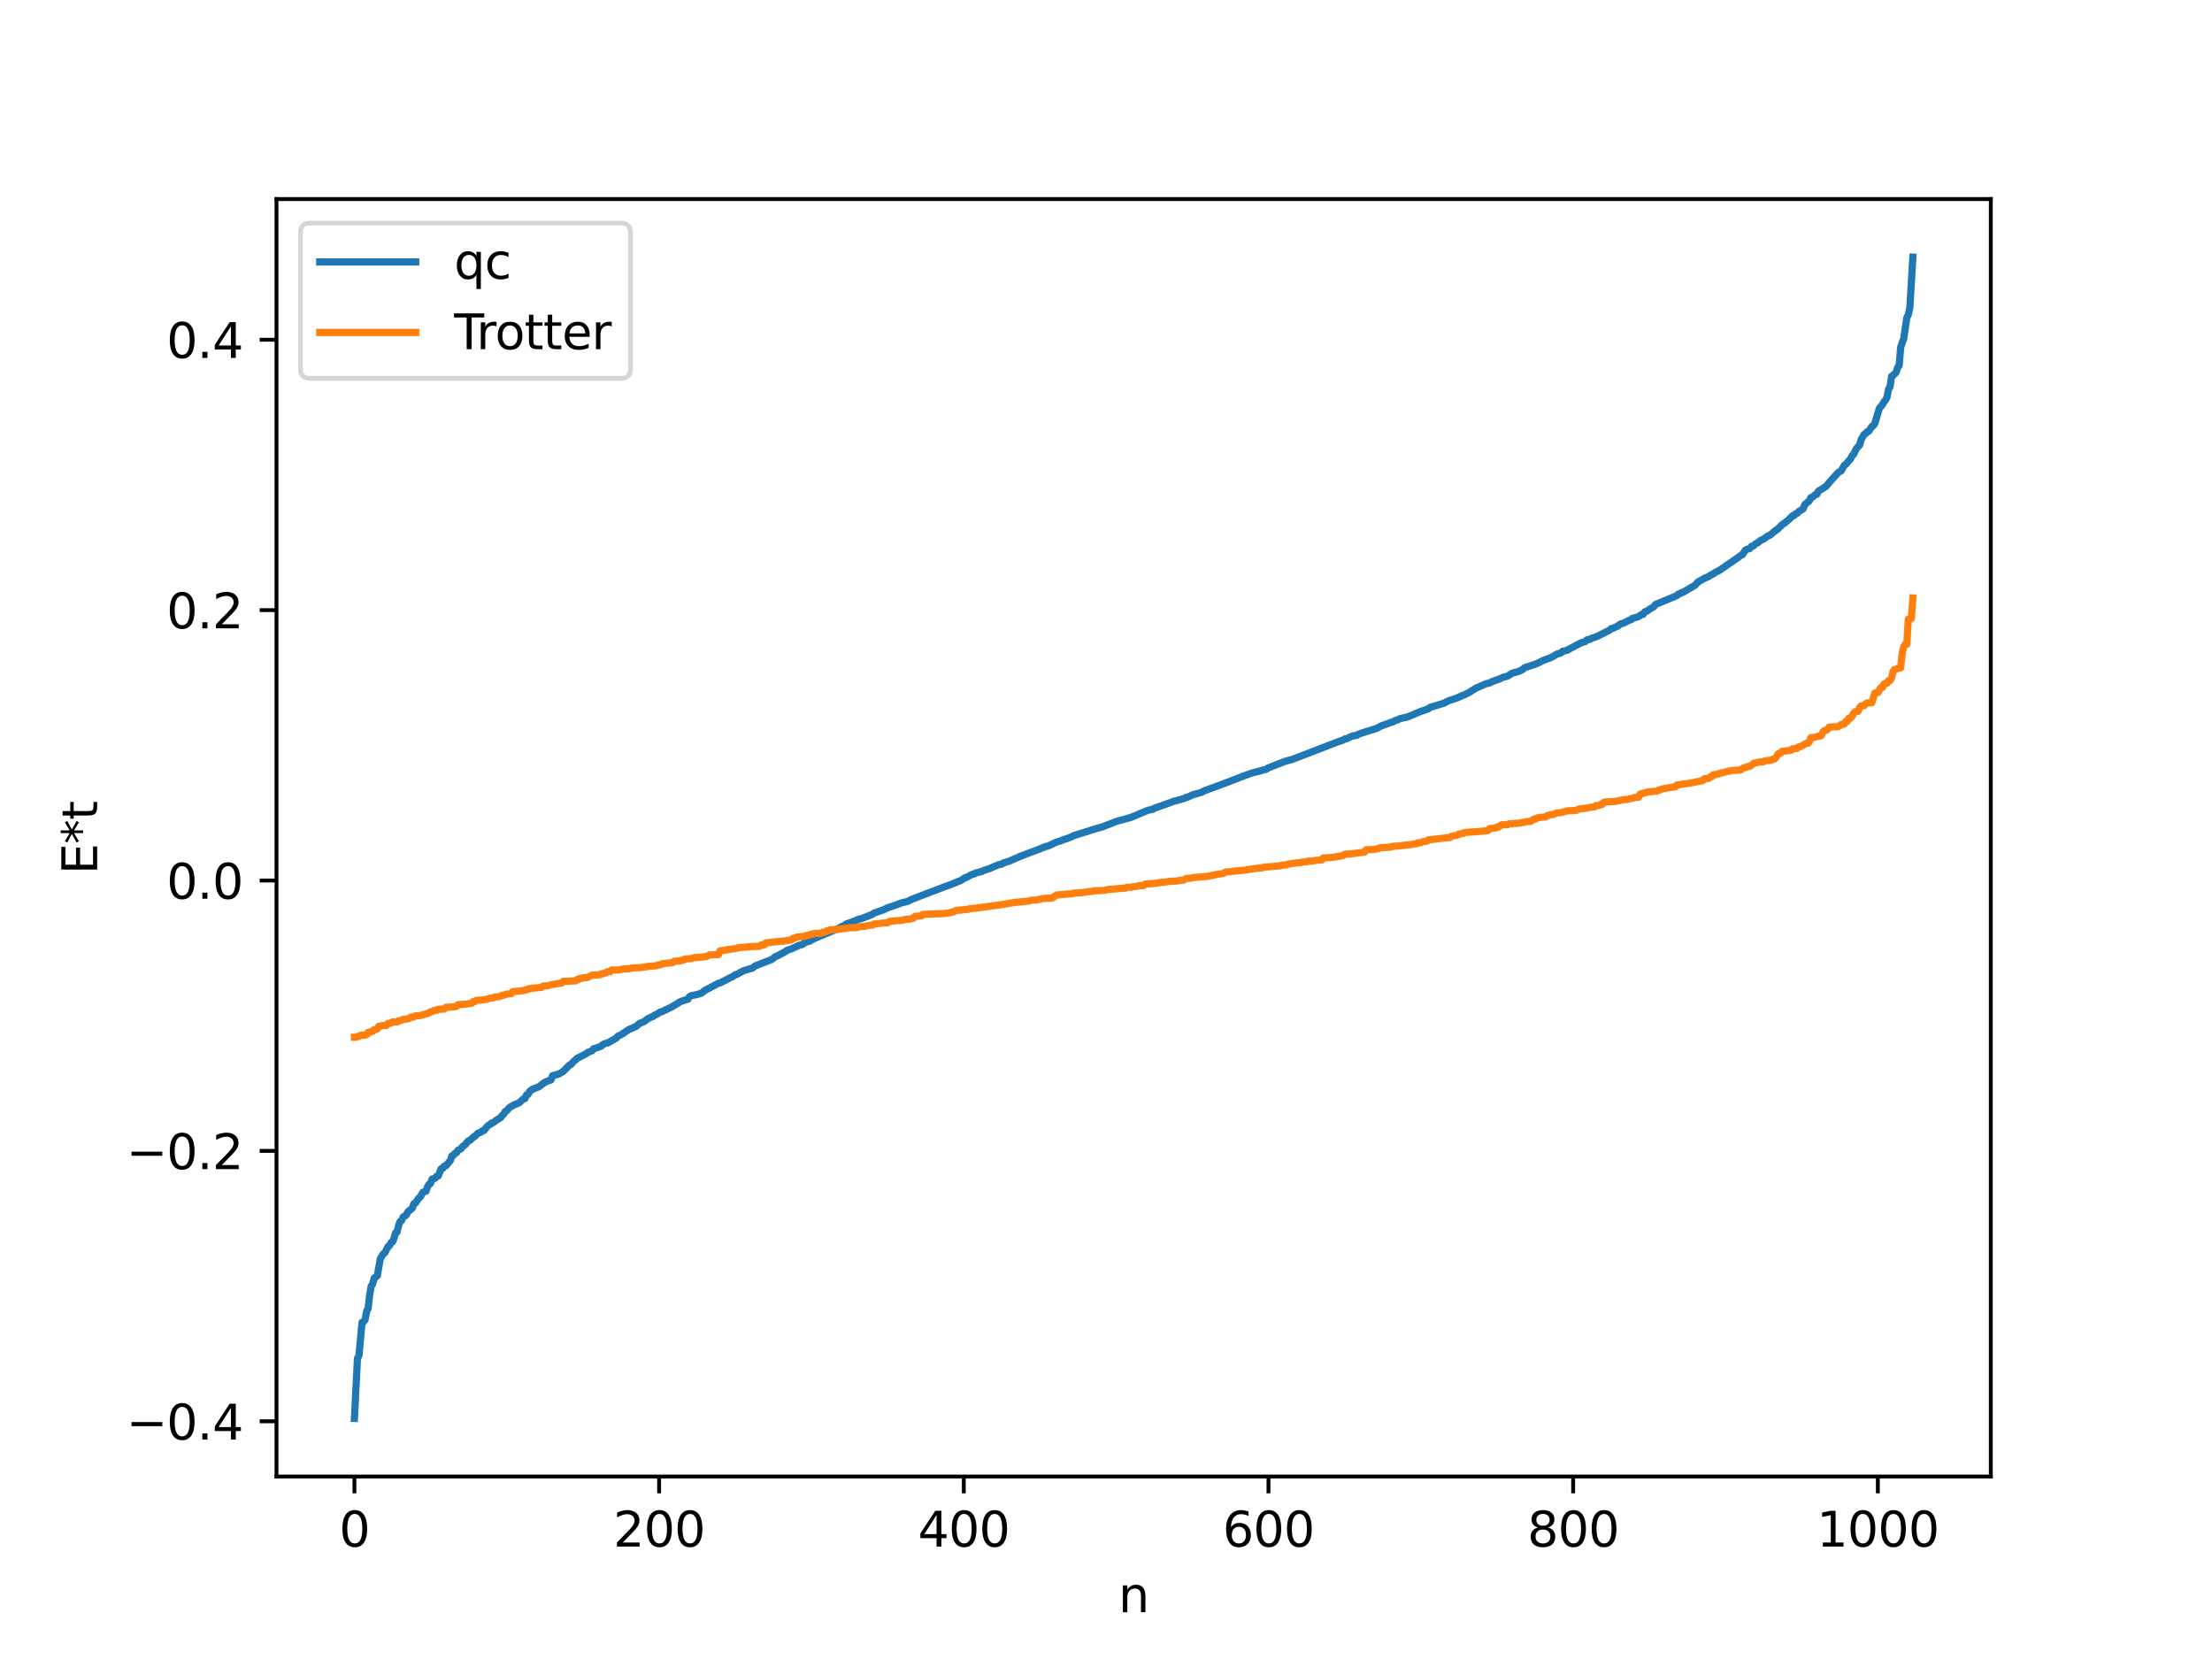 <?xml version="1.0" encoding="utf-8" standalone="no"?>
<!DOCTYPE svg PUBLIC "-//W3C//DTD SVG 1.1//EN"
  "http://www.w3.org/Graphics/SVG/1.1/DTD/svg11.dtd">
<svg xmlns:xlink="http://www.w3.org/1999/xlink" width="460.8pt" height="345.6pt" viewBox="0 0 460.8 345.6" xmlns="http://www.w3.org/2000/svg" version="1.1">
 <defs>
  <style type="text/css">*{stroke-linejoin: round; stroke-linecap: butt}</style>
 </defs>
 <g id="figure_1">
  <g id="patch_1">
   <path d="M 0 345.6 
L 460.8 345.6 
L 460.8 0 
L 0 0 
z
" style="fill: #ffffff"/>
  </g>
  <g id="axes_1">
   <g id="patch_2">
    <path d="M 57.6 307.584 
L 414.72 307.584 
L 414.72 41.472 
L 57.6 41.472 
z
" style="fill: #ffffff"/>
   </g>
   <g id="matplotlib.axis_1">
    <g id="xtick_1">
     <g id="line2d_1">
      <defs>
       <path id="mef31dde79c" d="M 0 0 
L 0 3.5 
" style="stroke: #000000; stroke-width: 0.8"/>
      </defs>
      <g>
       <use xlink:href="#mef31dde79c" x="73.833" y="307.584" style="stroke: #000000; stroke-width: 0.8"/>
      </g>
     </g>
     <g id="text_1">
      <!-- 0 -->
      <g transform="translate(70.651 322.182) scale(0.1 -0.1)">
       <defs>
        <path id="DejaVuSans-30" d="M 2034 4250 
Q 1547 4250 1301 3770 
Q 1056 3291 1056 2328 
Q 1056 1369 1301 889 
Q 1547 409 2034 409 
Q 2525 409 2770 889 
Q 3016 1369 3016 2328 
Q 3016 3291 2770 3770 
Q 2525 4250 2034 4250 
z
M 2034 4750 
Q 2819 4750 3233 4129 
Q 3647 3509 3647 2328 
Q 3647 1150 3233 529 
Q 2819 -91 2034 -91 
Q 1250 -91 836 529 
Q 422 1150 422 2328 
Q 422 3509 836 4129 
Q 1250 4750 2034 4750 
z
" transform="scale(0.016)"/>
       </defs>
       <use xlink:href="#DejaVuSans-30"/>
      </g>
     </g>
    </g>
    <g id="xtick_2">
     <g id="line2d_2">
      <g>
       <use xlink:href="#mef31dde79c" x="137.304" y="307.584" style="stroke: #000000; stroke-width: 0.8"/>
      </g>
     </g>
     <g id="text_2">
      <!-- 200 -->
      <g transform="translate(127.76 322.182) scale(0.1 -0.1)">
       <defs>
        <path id="DejaVuSans-32" d="M 1228 531 
L 3431 531 
L 3431 0 
L 469 0 
L 469 531 
Q 828 903 1448 1529 
Q 2069 2156 2228 2338 
Q 2531 2678 2651 2914 
Q 2772 3150 2772 3378 
Q 2772 3750 2511 3984 
Q 2250 4219 1831 4219 
Q 1534 4219 1204 4116 
Q 875 4013 500 3803 
L 500 4441 
Q 881 4594 1212 4672 
Q 1544 4750 1819 4750 
Q 2544 4750 2975 4387 
Q 3406 4025 3406 3419 
Q 3406 3131 3298 2873 
Q 3191 2616 2906 2266 
Q 2828 2175 2409 1742 
Q 1991 1309 1228 531 
z
" transform="scale(0.016)"/>
       </defs>
       <use xlink:href="#DejaVuSans-32"/>
       <use xlink:href="#DejaVuSans-30" x="63.623"/>
       <use xlink:href="#DejaVuSans-30" x="127.246"/>
      </g>
     </g>
    </g>
    <g id="xtick_3">
     <g id="line2d_3">
      <g>
       <use xlink:href="#mef31dde79c" x="200.775" y="307.584" style="stroke: #000000; stroke-width: 0.8"/>
      </g>
     </g>
     <g id="text_3">
      <!-- 400 -->
      <g transform="translate(191.231 322.182) scale(0.1 -0.1)">
       <defs>
        <path id="DejaVuSans-34" d="M 2419 4116 
L 825 1625 
L 2419 1625 
L 2419 4116 
z
M 2253 4666 
L 3047 4666 
L 3047 1625 
L 3713 1625 
L 3713 1100 
L 3047 1100 
L 3047 0 
L 2419 0 
L 2419 1100 
L 313 1100 
L 313 1709 
L 2253 4666 
z
" transform="scale(0.016)"/>
       </defs>
       <use xlink:href="#DejaVuSans-34"/>
       <use xlink:href="#DejaVuSans-30" x="63.623"/>
       <use xlink:href="#DejaVuSans-30" x="127.246"/>
      </g>
     </g>
    </g>
    <g id="xtick_4">
     <g id="line2d_4">
      <g>
       <use xlink:href="#mef31dde79c" x="264.246" y="307.584" style="stroke: #000000; stroke-width: 0.8"/>
      </g>
     </g>
     <g id="text_4">
      <!-- 600 -->
      <g transform="translate(254.702 322.182) scale(0.1 -0.1)">
       <defs>
        <path id="DejaVuSans-36" d="M 2113 2584 
Q 1688 2584 1439 2293 
Q 1191 2003 1191 1497 
Q 1191 994 1439 701 
Q 1688 409 2113 409 
Q 2538 409 2786 701 
Q 3034 994 3034 1497 
Q 3034 2003 2786 2293 
Q 2538 2584 2113 2584 
z
M 3366 4563 
L 3366 3988 
Q 3128 4100 2886 4159 
Q 2644 4219 2406 4219 
Q 1781 4219 1451 3797 
Q 1122 3375 1075 2522 
Q 1259 2794 1537 2939 
Q 1816 3084 2150 3084 
Q 2853 3084 3261 2657 
Q 3669 2231 3669 1497 
Q 3669 778 3244 343 
Q 2819 -91 2113 -91 
Q 1303 -91 875 529 
Q 447 1150 447 2328 
Q 447 3434 972 4092 
Q 1497 4750 2381 4750 
Q 2619 4750 2861 4703 
Q 3103 4656 3366 4563 
z
" transform="scale(0.016)"/>
       </defs>
       <use xlink:href="#DejaVuSans-36"/>
       <use xlink:href="#DejaVuSans-30" x="63.623"/>
       <use xlink:href="#DejaVuSans-30" x="127.246"/>
      </g>
     </g>
    </g>
    <g id="xtick_5">
     <g id="line2d_5">
      <g>
       <use xlink:href="#mef31dde79c" x="327.717" y="307.584" style="stroke: #000000; stroke-width: 0.8"/>
      </g>
     </g>
     <g id="text_5">
      <!-- 800 -->
      <g transform="translate(318.173 322.182) scale(0.1 -0.1)">
       <defs>
        <path id="DejaVuSans-38" d="M 2034 2216 
Q 1584 2216 1326 1975 
Q 1069 1734 1069 1313 
Q 1069 891 1326 650 
Q 1584 409 2034 409 
Q 2484 409 2743 651 
Q 3003 894 3003 1313 
Q 3003 1734 2745 1975 
Q 2488 2216 2034 2216 
z
M 1403 2484 
Q 997 2584 770 2862 
Q 544 3141 544 3541 
Q 544 4100 942 4425 
Q 1341 4750 2034 4750 
Q 2731 4750 3128 4425 
Q 3525 4100 3525 3541 
Q 3525 3141 3298 2862 
Q 3072 2584 2669 2484 
Q 3125 2378 3379 2068 
Q 3634 1759 3634 1313 
Q 3634 634 3220 271 
Q 2806 -91 2034 -91 
Q 1263 -91 848 271 
Q 434 634 434 1313 
Q 434 1759 690 2068 
Q 947 2378 1403 2484 
z
M 1172 3481 
Q 1172 3119 1398 2916 
Q 1625 2713 2034 2713 
Q 2441 2713 2670 2916 
Q 2900 3119 2900 3481 
Q 2900 3844 2670 4047 
Q 2441 4250 2034 4250 
Q 1625 4250 1398 4047 
Q 1172 3844 1172 3481 
z
" transform="scale(0.016)"/>
       </defs>
       <use xlink:href="#DejaVuSans-38"/>
       <use xlink:href="#DejaVuSans-30" x="63.623"/>
       <use xlink:href="#DejaVuSans-30" x="127.246"/>
      </g>
     </g>
    </g>
    <g id="xtick_6">
     <g id="line2d_6">
      <g>
       <use xlink:href="#mef31dde79c" x="391.188" y="307.584" style="stroke: #000000; stroke-width: 0.8"/>
      </g>
     </g>
     <g id="text_6">
      <!-- 1000 -->
      <g transform="translate(378.463 322.182) scale(0.1 -0.1)">
       <defs>
        <path id="DejaVuSans-31" d="M 794 531 
L 1825 531 
L 1825 4091 
L 703 3866 
L 703 4441 
L 1819 4666 
L 2450 4666 
L 2450 531 
L 3481 531 
L 3481 0 
L 794 0 
L 794 531 
z
" transform="scale(0.016)"/>
       </defs>
       <use xlink:href="#DejaVuSans-31"/>
       <use xlink:href="#DejaVuSans-30" x="63.623"/>
       <use xlink:href="#DejaVuSans-30" x="127.246"/>
       <use xlink:href="#DejaVuSans-30" x="190.869"/>
      </g>
     </g>
    </g>
    <g id="text_7">
     <!-- n -->
     <g transform="translate(232.991 335.861) scale(0.1 -0.1)">
      <defs>
       <path id="DejaVuSans-6e" d="M 3513 2113 
L 3513 0 
L 2938 0 
L 2938 2094 
Q 2938 2591 2744 2837 
Q 2550 3084 2163 3084 
Q 1697 3084 1428 2787 
Q 1159 2491 1159 1978 
L 1159 0 
L 581 0 
L 581 3500 
L 1159 3500 
L 1159 2956 
Q 1366 3272 1645 3428 
Q 1925 3584 2291 3584 
Q 2894 3584 3203 3211 
Q 3513 2838 3513 2113 
z
" transform="scale(0.016)"/>
      </defs>
      <use xlink:href="#DejaVuSans-6e"/>
     </g>
    </g>
   </g>
   <g id="matplotlib.axis_2">
    <g id="ytick_1">
     <g id="line2d_7">
      <defs>
       <path id="m138ff934b1" d="M 0 0 
L -3.5 0 
" style="stroke: #000000; stroke-width: 0.8"/>
      </defs>
      <g>
       <use xlink:href="#m138ff934b1" x="57.6" y="296.08" style="stroke: #000000; stroke-width: 0.8"/>
      </g>
     </g>
     <g id="text_8">
      <!-- −0.4 -->
      <g transform="translate(26.317 299.879) scale(0.1 -0.1)">
       <defs>
        <path id="DejaVuSans-2212" d="M 678 2272 
L 4684 2272 
L 4684 1741 
L 678 1741 
L 678 2272 
z
" transform="scale(0.016)"/>
        <path id="DejaVuSans-2e" d="M 684 794 
L 1344 794 
L 1344 0 
L 684 0 
L 684 794 
z
" transform="scale(0.016)"/>
       </defs>
       <use xlink:href="#DejaVuSans-2212"/>
       <use xlink:href="#DejaVuSans-30" x="83.789"/>
       <use xlink:href="#DejaVuSans-2e" x="147.412"/>
       <use xlink:href="#DejaVuSans-34" x="179.199"/>
      </g>
     </g>
    </g>
    <g id="ytick_2">
     <g id="line2d_8">
      <g>
       <use xlink:href="#m138ff934b1" x="57.6" y="239.752" style="stroke: #000000; stroke-width: 0.8"/>
      </g>
     </g>
     <g id="text_9">
      <!-- −0.2 -->
      <g transform="translate(26.317 243.551) scale(0.1 -0.1)">
       <use xlink:href="#DejaVuSans-2212"/>
       <use xlink:href="#DejaVuSans-30" x="83.789"/>
       <use xlink:href="#DejaVuSans-2e" x="147.412"/>
       <use xlink:href="#DejaVuSans-32" x="179.199"/>
      </g>
     </g>
    </g>
    <g id="ytick_3">
     <g id="line2d_9">
      <g>
       <use xlink:href="#m138ff934b1" x="57.6" y="183.424" style="stroke: #000000; stroke-width: 0.8"/>
      </g>
     </g>
     <g id="text_10">
      <!-- 0.0 -->
      <g transform="translate(34.697 187.223) scale(0.1 -0.1)">
       <use xlink:href="#DejaVuSans-30"/>
       <use xlink:href="#DejaVuSans-2e" x="63.623"/>
       <use xlink:href="#DejaVuSans-30" x="95.41"/>
      </g>
     </g>
    </g>
    <g id="ytick_4">
     <g id="line2d_10">
      <g>
       <use xlink:href="#m138ff934b1" x="57.6" y="127.096" style="stroke: #000000; stroke-width: 0.8"/>
      </g>
     </g>
     <g id="text_11">
      <!-- 0.2 -->
      <g transform="translate(34.697 130.895) scale(0.1 -0.1)">
       <use xlink:href="#DejaVuSans-30"/>
       <use xlink:href="#DejaVuSans-2e" x="63.623"/>
       <use xlink:href="#DejaVuSans-32" x="95.41"/>
      </g>
     </g>
    </g>
    <g id="ytick_5">
     <g id="line2d_11">
      <g>
       <use xlink:href="#m138ff934b1" x="57.6" y="70.768" style="stroke: #000000; stroke-width: 0.8"/>
      </g>
     </g>
     <g id="text_12">
      <!-- 0.4 -->
      <g transform="translate(34.697 74.567) scale(0.1 -0.1)">
       <use xlink:href="#DejaVuSans-30"/>
       <use xlink:href="#DejaVuSans-2e" x="63.623"/>
       <use xlink:href="#DejaVuSans-34" x="95.41"/>
      </g>
     </g>
    </g>
    <g id="text_13">
     <!-- E*t -->
     <g transform="translate(20.238 182.148) rotate(-90) scale(0.1 -0.1)">
      <defs>
       <path id="DejaVuSans-45" d="M 628 4666 
L 3578 4666 
L 3578 4134 
L 1259 4134 
L 1259 2753 
L 3481 2753 
L 3481 2222 
L 1259 2222 
L 1259 531 
L 3634 531 
L 3634 0 
L 628 0 
L 628 4666 
z
" transform="scale(0.016)"/>
       <path id="DejaVuSans-2a" d="M 3009 3897 
L 1888 3291 
L 3009 2681 
L 2828 2375 
L 1778 3009 
L 1778 1831 
L 1422 1831 
L 1422 3009 
L 372 2375 
L 191 2681 
L 1313 3291 
L 191 3897 
L 372 4206 
L 1422 3572 
L 1422 4750 
L 1778 4750 
L 1778 3572 
L 2828 4206 
L 3009 3897 
z
" transform="scale(0.016)"/>
       <path id="DejaVuSans-74" d="M 1172 4494 
L 1172 3500 
L 2356 3500 
L 2356 3053 
L 1172 3053 
L 1172 1153 
Q 1172 725 1289 603 
Q 1406 481 1766 481 
L 2356 481 
L 2356 0 
L 1766 0 
Q 1100 0 847 248 
Q 594 497 594 1153 
L 594 3053 
L 172 3053 
L 172 3500 
L 594 3500 
L 594 4494 
L 1172 4494 
z
" transform="scale(0.016)"/>
      </defs>
      <use xlink:href="#DejaVuSans-45"/>
      <use xlink:href="#DejaVuSans-2a" x="63.184"/>
      <use xlink:href="#DejaVuSans-74" x="113.184"/>
     </g>
    </g>
   </g>
   <g id="line2d_12">
    <path d="M 73.833 295.488 
L 74.467 282.957 
L 74.785 282.377 
L 75.42 275.462 
L 75.737 275.375 
L 76.054 274.927 
L 76.372 273.17 
L 76.689 272.608 
L 77.006 269.76 
L 77.324 267.955 
L 77.641 267.445 
L 77.958 266.235 
L 78.593 265.787 
L 79.228 262.203 
L 79.862 261.184 
L 80.18 260.975 
L 80.815 259.706 
L 81.132 259.485 
L 81.449 258.853 
L 81.767 258.726 
L 82.084 257.961 
L 82.401 256.816 
L 82.719 256.663 
L 83.036 255.269 
L 83.353 254.459 
L 83.671 254.245 
L 83.988 253.507 
L 84.623 253.137 
L 84.94 252.466 
L 85.892 251.678 
L 86.21 250.752 
L 86.527 250.655 
L 87.162 249.663 
L 87.479 249.442 
L 88.114 248.347 
L 88.748 248.144 
L 89.066 247.203 
L 89.383 246.699 
L 89.7 246.522 
L 90.018 245.603 
L 90.653 245.451 
L 90.97 245.031 
L 91.287 244.964 
L 91.922 243.44 
L 92.239 243.399 
L 92.557 242.895 
L 92.874 242.865 
L 93.826 241.752 
L 94.143 240.795 
L 94.461 240.665 
L 94.778 240.259 
L 95.096 240.134 
L 95.413 239.611 
L 96.048 239.313 
L 96.365 238.841 
L 97 238.4 
L 97.317 237.907 
L 97.634 237.63 
L 97.952 237.536 
L 98.586 236.897 
L 98.904 236.734 
L 99.539 236.082 
L 100.173 235.861 
L 100.491 235.561 
L 100.808 235.52 
L 101.443 234.72 
L 101.76 234.418 
L 102.077 234.28 
L 102.395 233.953 
L 102.712 233.887 
L 103.347 233.392 
L 103.981 233.003 
L 104.299 232.822 
L 104.616 232.354 
L 104.934 232.119 
L 105.251 231.532 
L 105.568 231.376 
L 106.203 230.666 
L 107.155 230.132 
L 108.107 229.762 
L 109.059 228.892 
L 109.377 228.845 
L 109.694 228.065 
L 110.011 227.974 
L 110.329 227.374 
L 110.963 226.886 
L 112.233 226.406 
L 112.867 225.929 
L 113.502 225.459 
L 114.137 225.177 
L 114.772 224.981 
L 115.089 224.102 
L 116.358 223.756 
L 117.31 223.224 
L 118.58 221.905 
L 118.897 221.78 
L 119.532 221.072 
L 119.849 220.863 
L 120.167 220.503 
L 122.071 219.532 
L 122.388 219.265 
L 123.023 219.024 
L 123.34 218.893 
L 123.658 218.467 
L 124.292 218.294 
L 125.244 217.934 
L 125.562 217.601 
L 126.196 217.343 
L 126.514 217.306 
L 128.418 216.229 
L 128.735 215.828 
L 129.37 215.563 
L 130.957 214.504 
L 132.543 213.8 
L 133.178 213.228 
L 134.13 212.83 
L 135.082 212.14 
L 135.4 212.04 
L 135.717 211.817 
L 136.034 211.756 
L 136.352 211.469 
L 136.669 211.382 
L 137.621 210.776 
L 137.939 210.734 
L 138.573 210.414 
L 139.843 209.81 
L 141.747 208.653 
L 143.334 208.124 
L 143.651 207.608 
L 143.968 207.431 
L 145.238 207.174 
L 146.19 206.856 
L 146.824 206.336 
L 149.681 204.819 
L 149.998 204.771 
L 152.22 203.623 
L 152.537 203.519 
L 153.172 203.043 
L 153.489 202.991 
L 154.758 202.283 
L 156.345 201.773 
L 156.662 201.726 
L 157.297 201.236 
L 160.153 200.111 
L 160.788 199.871 
L 161.423 199.349 
L 162.058 199.067 
L 163.327 198.403 
L 163.962 197.969 
L 164.914 197.645 
L 165.548 197.357 
L 166.5 196.913 
L 167.135 196.763 
L 167.77 196.315 
L 168.722 196.036 
L 169.357 195.634 
L 174.752 193.368 
L 175.386 192.998 
L 175.704 192.895 
L 176.339 192.459 
L 177.925 191.904 
L 178.877 191.471 
L 179.195 191.445 
L 179.829 191.231 
L 181.734 190.462 
L 182.051 190.227 
L 183.003 189.882 
L 183.638 189.68 
L 184.272 189.423 
L 184.907 189.109 
L 186.494 188.581 
L 187.763 188.101 
L 189.033 187.794 
L 189.985 187.328 
L 190.62 187.072 
L 196.649 184.78 
L 198.236 184.203 
L 199.823 183.538 
L 200.14 183.443 
L 201.092 182.808 
L 201.41 182.746 
L 202.362 182.216 
L 202.996 182.023 
L 203.314 181.836 
L 204.583 181.532 
L 204.9 181.332 
L 205.853 181.051 
L 208.074 180.121 
L 208.709 180.015 
L 209.026 179.772 
L 210.296 179.374 
L 212.517 178.399 
L 216.643 176.829 
L 217.912 176.305 
L 218.229 176.285 
L 220.134 175.401 
L 221.086 175.138 
L 221.403 174.953 
L 222.038 174.763 
L 222.99 174.43 
L 223.624 174.097 
L 228.385 172.602 
L 229.654 172.261 
L 230.289 172 
L 232.828 171.016 
L 233.462 170.874 
L 235.684 170.242 
L 239.175 168.774 
L 240.127 168.609 
L 240.444 168.375 
L 241.396 168.056 
L 244.253 167.024 
L 244.57 166.869 
L 244.887 166.858 
L 245.522 166.654 
L 246.791 166.298 
L 247.109 166.103 
L 247.426 166.062 
L 248.378 165.598 
L 250.282 165.067 
L 250.917 164.722 
L 254.408 163.451 
L 258.216 161.986 
L 259.168 161.611 
L 260.755 161.041 
L 262.342 160.641 
L 263.294 160.35 
L 263.611 160.316 
L 264.246 159.944 
L 267.737 158.59 
L 268.689 158.346 
L 269.324 158.151 
L 278.844 154.484 
L 279.796 154.172 
L 280.114 153.945 
L 280.431 153.924 
L 281.7 153.337 
L 282.653 153.174 
L 282.97 152.964 
L 283.605 152.732 
L 286.778 151.737 
L 287.73 151.224 
L 288.365 151.001 
L 289.952 150.422 
L 290.269 150.355 
L 290.586 150.114 
L 291.221 149.957 
L 291.539 149.731 
L 293.125 149.38 
L 294.395 148.875 
L 295.664 148.312 
L 297.568 147.654 
L 297.886 147.364 
L 300.742 146.51 
L 301.694 146.01 
L 303.598 145.377 
L 304.233 145.064 
L 305.185 144.683 
L 306.137 144.195 
L 307.406 143.386 
L 309.628 142.41 
L 310.262 142.29 
L 310.897 141.963 
L 312.484 141.396 
L 313.119 141.082 
L 314.071 140.853 
L 315.023 140.223 
L 316.292 139.903 
L 317.244 139.444 
L 317.562 139.118 
L 320.1 138.264 
L 321.687 137.485 
L 322.957 137.043 
L 323.909 136.54 
L 324.226 136.294 
L 325.178 136.011 
L 325.496 135.685 
L 326.448 135.472 
L 327.082 135.118 
L 329.304 133.931 
L 329.939 133.729 
L 330.256 133.633 
L 330.573 133.297 
L 331.208 133.192 
L 331.525 132.97 
L 332.16 132.778 
L 332.795 132.531 
L 335.334 131.258 
L 335.651 130.934 
L 335.968 130.915 
L 336.603 130.59 
L 336.92 130.47 
L 337.555 129.982 
L 338.19 129.838 
L 339.459 129.162 
L 339.777 129.101 
L 340.094 128.808 
L 341.046 128.557 
L 341.363 128.434 
L 341.998 127.986 
L 342.315 127.964 
L 342.633 127.456 
L 342.95 127.383 
L 343.902 126.748 
L 344.537 126.38 
L 344.854 125.93 
L 349.297 124.088 
L 349.615 123.779 
L 349.932 123.69 
L 350.249 123.476 
L 350.567 123.399 
L 351.836 122.662 
L 353.105 121.911 
L 353.74 121.219 
L 355.327 120.341 
L 355.644 120.273 
L 356.596 119.671 
L 356.914 119.562 
L 357.231 119.294 
L 358.183 118.825 
L 359.77 117.71 
L 362.309 115.979 
L 362.626 115.692 
L 362.943 115.594 
L 363.578 114.624 
L 363.896 114.443 
L 364.53 114.27 
L 364.848 113.833 
L 365.165 113.774 
L 365.8 113.234 
L 366.117 113.108 
L 366.752 112.585 
L 367.386 112.302 
L 368.339 111.609 
L 368.656 111.527 
L 369.925 110.478 
L 370.243 110.314 
L 371.195 109.352 
L 371.829 108.907 
L 372.781 108.107 
L 373.416 107.453 
L 373.734 107.398 
L 374.051 107.026 
L 374.368 106.946 
L 374.686 106.583 
L 375.638 105.991 
L 375.955 105.129 
L 376.907 104.336 
L 377.224 103.67 
L 377.542 103.587 
L 378.177 103.033 
L 378.494 102.972 
L 378.811 102.295 
L 379.763 101.728 
L 380.398 101.318 
L 381.35 100.171 
L 382.62 98.789 
L 382.937 98.425 
L 383.572 98.064 
L 384.206 96.906 
L 384.524 96.727 
L 385.158 95.969 
L 385.476 95.653 
L 385.793 94.962 
L 386.11 94.684 
L 386.745 93.388 
L 387.38 92.747 
L 387.697 91.598 
L 388.332 90.496 
L 388.649 90.341 
L 388.967 89.944 
L 389.284 89.855 
L 389.919 88.869 
L 390.236 88.664 
L 390.553 88.224 
L 391.505 85.051 
L 392.14 84.318 
L 392.458 83.718 
L 392.775 83.39 
L 393.092 82.748 
L 393.41 81.1 
L 393.727 80.562 
L 394.044 78.396 
L 394.362 78.225 
L 394.996 77.553 
L 395.314 76.555 
L 395.631 76.139 
L 395.948 72.314 
L 396.583 70.536 
L 397.218 66.231 
L 397.535 65.535 
L 397.853 64.136 
L 398.487 53.568 
L 398.487 53.568 
" clip-path="url(#pc77a24e001)" style="fill: none; stroke: #1f77b4; stroke-width: 1.5; stroke-linecap: square"/>
   </g>
   <g id="line2d_13">
    <path d="M 73.833 216.085 
L 74.15 216.085 
L 74.467 215.909 
L 74.785 215.909 
L 75.102 215.668 
L 76.054 215.622 
L 76.372 215.528 
L 76.689 215.059 
L 77.006 215.059 
L 77.324 214.864 
L 77.641 214.864 
L 77.958 214.474 
L 78.276 214.474 
L 78.593 214.335 
L 78.91 213.788 
L 79.228 213.788 
L 79.545 213.651 
L 80.497 213.622 
L 80.815 213.196 
L 81.449 213.144 
L 81.767 212.891 
L 82.719 212.885 
L 83.036 212.648 
L 83.353 212.648 
L 83.988 212.36 
L 84.94 212.268 
L 85.258 212.161 
L 85.575 211.881 
L 86.21 211.849 
L 86.527 211.616 
L 87.479 211.586 
L 89.383 211.018 
L 89.7 210.736 
L 90.018 210.736 
L 90.335 210.511 
L 90.97 210.476 
L 91.287 210.249 
L 92.557 210.213 
L 92.874 209.849 
L 94.461 209.748 
L 95.096 209.661 
L 95.413 209.289 
L 97 209.185 
L 98.269 208.989 
L 98.586 208.651 
L 98.904 208.651 
L 99.221 208.391 
L 100.173 208.349 
L 101.125 208.191 
L 101.443 208.191 
L 102.077 207.917 
L 102.712 207.913 
L 103.029 207.69 
L 103.981 207.635 
L 104.616 207.332 
L 104.934 207.332 
L 105.568 207.081 
L 106.52 207.003 
L 106.838 206.571 
L 109.059 206.37 
L 109.377 206.212 
L 109.694 206.212 
L 110.011 206.007 
L 110.329 206.007 
L 110.646 205.872 
L 111.915 205.775 
L 112.867 205.671 
L 113.185 205.389 
L 114.137 205.367 
L 114.772 205.147 
L 116.676 204.818 
L 116.993 204.818 
L 117.31 204.44 
L 119.849 204.337 
L 120.167 204.068 
L 120.484 204.068 
L 120.801 203.816 
L 121.119 203.816 
L 121.436 203.689 
L 122.388 203.641 
L 123.34 203.138 
L 124.927 203.075 
L 125.244 202.878 
L 125.562 202.878 
L 125.879 202.7 
L 126.196 202.7 
L 126.514 202.42 
L 127.148 202.403 
L 127.466 202.07 
L 129.053 202.064 
L 129.687 201.865 
L 131.274 201.784 
L 131.591 201.643 
L 133.496 201.574 
L 135.082 201.307 
L 136.669 201.2 
L 136.986 201.058 
L 137.621 200.974 
L 137.939 200.774 
L 140.16 200.523 
L 140.477 200.24 
L 141.747 200.161 
L 142.064 200.011 
L 142.381 200.011 
L 142.699 199.77 
L 143.968 199.71 
L 144.603 199.499 
L 145.872 199.406 
L 147.142 199.261 
L 147.777 198.928 
L 149.681 198.86 
L 149.998 198.071 
L 150.633 197.993 
L 151.902 197.771 
L 153.172 197.615 
L 153.806 197.426 
L 155.076 197.321 
L 156.662 197.181 
L 158.249 197.122 
L 158.567 196.853 
L 159.201 196.849 
L 159.519 196.425 
L 160.788 196.286 
L 161.423 196.188 
L 163.327 196.041 
L 163.962 195.928 
L 164.596 195.839 
L 164.914 195.782 
L 165.231 195.448 
L 165.548 195.448 
L 165.866 195.261 
L 167.77 195.006 
L 168.087 194.852 
L 168.405 194.852 
L 169.039 194.586 
L 169.357 194.586 
L 169.674 194.446 
L 170.943 194.435 
L 171.261 194.234 
L 171.896 194.177 
L 172.213 193.916 
L 172.53 193.916 
L 172.848 193.716 
L 174.434 193.621 
L 175.704 193.443 
L 176.021 193.443 
L 176.656 193.3 
L 178.56 193.223 
L 178.877 193.069 
L 180.147 192.983 
L 181.099 192.736 
L 181.734 192.726 
L 182.051 192.488 
L 183.955 192.299 
L 184.907 192.237 
L 185.224 191.966 
L 185.859 191.871 
L 186.811 191.804 
L 188.081 191.714 
L 188.398 191.549 
L 189.667 191.441 
L 189.985 191.276 
L 190.302 191.276 
L 190.62 190.884 
L 191.889 190.818 
L 192.206 190.495 
L 194.11 190.406 
L 195.062 190.358 
L 196.649 190.317 
L 197.284 190.236 
L 197.919 190.15 
L 198.236 189.992 
L 198.553 189.992 
L 199.188 189.647 
L 200.14 189.59 
L 200.775 189.487 
L 201.727 189.439 
L 202.044 189.284 
L 203.314 189.19 
L 203.948 189.088 
L 208.709 188.446 
L 210.613 188.111 
L 211.248 188.002 
L 214.421 187.7 
L 214.739 187.529 
L 216.008 187.489 
L 216.325 187.37 
L 216.643 187.37 
L 216.96 187.212 
L 218.547 187.103 
L 219.181 187.067 
L 220.134 186.436 
L 221.086 186.378 
L 221.72 186.289 
L 223.307 186.194 
L 223.624 186.051 
L 225.211 185.985 
L 227.115 185.709 
L 227.433 185.709 
L 227.75 185.582 
L 229.972 185.494 
L 230.924 185.281 
L 232.51 185.171 
L 233.145 185.077 
L 234.097 185.028 
L 234.415 185.028 
L 234.732 184.844 
L 235.684 184.831 
L 236.001 184.7 
L 236.636 184.691 
L 237.271 184.499 
L 238.223 184.477 
L 238.54 184.174 
L 239.81 184.091 
L 241.079 183.96 
L 241.714 183.821 
L 242.666 183.758 
L 243.618 183.603 
L 245.205 183.538 
L 245.839 183.376 
L 246.474 183.367 
L 247.109 183.005 
L 248.061 182.944 
L 248.696 182.795 
L 249.648 182.736 
L 250.282 182.653 
L 251.552 182.569 
L 253.773 182.098 
L 254.725 181.998 
L 255.36 181.627 
L 256.312 181.6 
L 256.947 181.484 
L 259.168 181.274 
L 262.342 180.807 
L 262.977 180.791 
L 263.294 180.629 
L 264.881 180.529 
L 265.833 180.428 
L 266.785 180.357 
L 267.102 180.213 
L 268.054 180.17 
L 268.372 180.01 
L 269.006 179.908 
L 270.276 179.736 
L 270.91 179.717 
L 271.228 179.585 
L 272.18 179.547 
L 272.497 179.384 
L 273.449 179.377 
L 274.084 179.222 
L 275.353 179.145 
L 275.671 178.726 
L 277.258 178.642 
L 279.796 178.246 
L 280.114 177.954 
L 281.383 177.879 
L 284.239 177.509 
L 284.557 177.042 
L 286.143 176.961 
L 286.778 176.848 
L 287.096 176.798 
L 287.413 176.609 
L 289.317 176.509 
L 290.269 176.301 
L 291.856 176.187 
L 292.808 176.042 
L 293.76 175.968 
L 294.395 175.833 
L 295.029 175.789 
L 295.347 175.563 
L 295.981 175.553 
L 296.299 175.353 
L 297.251 175.236 
L 297.568 174.957 
L 298.52 174.858 
L 301.694 174.493 
L 302.011 174.493 
L 302.329 174.226 
L 303.598 173.971 
L 303.915 173.738 
L 304.233 173.738 
L 304.55 173.612 
L 304.867 173.612 
L 305.185 173.417 
L 306.454 173.324 
L 307.724 173.256 
L 308.676 173.16 
L 309.945 173.033 
L 310.262 172.617 
L 310.897 172.542 
L 311.532 172.507 
L 311.849 172.3 
L 312.167 172.3 
L 312.801 171.815 
L 314.071 171.791 
L 314.388 171.603 
L 316.61 171.474 
L 317.244 171.304 
L 317.562 171.304 
L 317.879 171.162 
L 318.831 171.127 
L 319.466 170.648 
L 319.783 170.648 
L 320.418 170.333 
L 321.053 170.268 
L 322.005 170.169 
L 322.322 169.862 
L 322.639 169.862 
L 322.957 169.708 
L 323.591 169.682 
L 324.226 169.363 
L 325.178 169.291 
L 326.448 168.912 
L 328.352 168.828 
L 328.986 168.516 
L 330.256 168.397 
L 331.208 168.188 
L 332.16 168.085 
L 332.477 167.825 
L 333.112 167.788 
L 333.429 167.598 
L 333.747 167.598 
L 334.064 167.15 
L 334.699 167.038 
L 336.286 166.979 
L 338.507 166.54 
L 339.142 166.535 
L 339.459 166.374 
L 340.094 166.308 
L 340.411 166.148 
L 341.363 166.067 
L 341.681 165.42 
L 343.267 164.987 
L 345.172 164.795 
L 345.489 164.585 
L 345.806 164.585 
L 346.124 164.381 
L 348.345 163.98 
L 348.98 163.925 
L 349.297 163.522 
L 349.932 163.471 
L 350.567 163.335 
L 351.519 163.232 
L 354.692 162.624 
L 355.01 162.234 
L 355.962 162.147 
L 356.279 161.82 
L 356.596 161.82 
L 356.914 161.377 
L 357.548 161.345 
L 357.866 161.194 
L 358.183 161.194 
L 358.5 160.99 
L 358.818 160.99 
L 360.087 160.639 
L 360.405 160.639 
L 360.722 160.513 
L 361.991 160.435 
L 362.626 160.4 
L 363.261 159.918 
L 363.578 159.918 
L 364.213 159.65 
L 364.53 159.65 
L 365.482 158.929 
L 365.8 158.929 
L 366.434 158.744 
L 367.386 158.68 
L 367.704 158.461 
L 368.973 158.381 
L 369.291 158.146 
L 369.608 158.146 
L 369.925 157.888 
L 370.243 157.283 
L 370.56 156.951 
L 370.877 156.951 
L 371.195 156.539 
L 373.099 156.291 
L 373.416 155.999 
L 374.368 155.896 
L 374.686 155.585 
L 375.003 155.585 
L 376.272 154.846 
L 376.59 154.846 
L 376.907 154.566 
L 377.224 153.677 
L 377.859 153.63 
L 379.446 153.215 
L 379.763 152.425 
L 380.081 152.167 
L 380.398 152.167 
L 380.715 151.972 
L 381.033 151.483 
L 382.937 151.377 
L 383.572 150.912 
L 384.206 150.81 
L 384.524 150.268 
L 384.841 150.268 
L 385.158 149.617 
L 385.476 149.617 
L 385.793 149.294 
L 386.11 148.618 
L 386.428 148.282 
L 387.062 148.201 
L 387.38 147.432 
L 387.697 147.067 
L 388.332 146.995 
L 388.649 146.617 
L 388.967 146.438 
L 389.919 146.411 
L 390.553 144.373 
L 391.188 144.287 
L 391.823 143.226 
L 392.14 143.226 
L 392.458 142.508 
L 392.775 142.351 
L 393.092 142.351 
L 393.41 141.779 
L 393.727 141.779 
L 394.044 141.23 
L 394.362 139.851 
L 394.679 139.456 
L 394.996 139.456 
L 395.314 139.218 
L 395.948 139.119 
L 396.266 136.063 
L 396.583 134.727 
L 396.9 134.219 
L 397.218 134.219 
L 397.535 128.987 
L 398.17 128.871 
L 398.487 124.566 
L 398.487 124.566 
" clip-path="url(#pc77a24e001)" style="fill: none; stroke: #ff7f0e; stroke-width: 1.5; stroke-linecap: square"/>
   </g>
   <g id="patch_3">
    <path d="M 57.6 307.584 
L 57.6 41.472 
" style="fill: none; stroke: #000000; stroke-width: 0.8; stroke-linejoin: miter; stroke-linecap: square"/>
   </g>
   <g id="patch_4">
    <path d="M 414.72 307.584 
L 414.72 41.472 
" style="fill: none; stroke: #000000; stroke-width: 0.8; stroke-linejoin: miter; stroke-linecap: square"/>
   </g>
   <g id="patch_5">
    <path d="M 57.6 307.584 
L 414.72 307.584 
" style="fill: none; stroke: #000000; stroke-width: 0.8; stroke-linejoin: miter; stroke-linecap: square"/>
   </g>
   <g id="patch_6">
    <path d="M 57.6 41.472 
L 414.72 41.472 
" style="fill: none; stroke: #000000; stroke-width: 0.8; stroke-linejoin: miter; stroke-linecap: square"/>
   </g>
   <g id="legend_1">
    <g id="patch_7">
     <path d="M 64.6 78.828 
L 129.342 78.828 
Q 131.342 78.828 131.342 76.828 
L 131.342 48.472 
Q 131.342 46.472 129.342 46.472 
L 64.6 46.472 
Q 62.6 46.472 62.6 48.472 
L 62.6 76.828 
Q 62.6 78.828 64.6 78.828 
z
" style="fill: #ffffff; opacity: 0.8; stroke: #cccccc; stroke-linejoin: miter"/>
    </g>
    <g id="line2d_14">
     <path d="M 66.6 54.57 
L 76.6 54.57 
L 86.6 54.57 
" style="fill: none; stroke: #1f77b4; stroke-width: 1.5; stroke-linecap: square"/>
    </g>
    <g id="text_14">
     <!-- qc -->
     <g transform="translate(94.6 58.07) scale(0.1 -0.1)">
      <defs>
       <path id="DejaVuSans-71" d="M 947 1747 
Q 947 1113 1208 752 
Q 1469 391 1925 391 
Q 2381 391 2643 752 
Q 2906 1113 2906 1747 
Q 2906 2381 2643 2742 
Q 2381 3103 1925 3103 
Q 1469 3103 1208 2742 
Q 947 2381 947 1747 
z
M 2906 525 
Q 2725 213 2448 61 
Q 2172 -91 1784 -91 
Q 1150 -91 751 415 
Q 353 922 353 1747 
Q 353 2572 751 3078 
Q 1150 3584 1784 3584 
Q 2172 3584 2448 3432 
Q 2725 3281 2906 2969 
L 2906 3500 
L 3481 3500 
L 3481 -1331 
L 2906 -1331 
L 2906 525 
z
" transform="scale(0.016)"/>
       <path id="DejaVuSans-63" d="M 3122 3366 
L 3122 2828 
Q 2878 2963 2633 3030 
Q 2388 3097 2138 3097 
Q 1578 3097 1268 2742 
Q 959 2388 959 1747 
Q 959 1106 1268 751 
Q 1578 397 2138 397 
Q 2388 397 2633 464 
Q 2878 531 3122 666 
L 3122 134 
Q 2881 22 2623 -34 
Q 2366 -91 2075 -91 
Q 1284 -91 818 406 
Q 353 903 353 1747 
Q 353 2603 823 3093 
Q 1294 3584 2113 3584 
Q 2378 3584 2631 3529 
Q 2884 3475 3122 3366 
z
" transform="scale(0.016)"/>
      </defs>
      <use xlink:href="#DejaVuSans-71"/>
      <use xlink:href="#DejaVuSans-63" x="63.477"/>
     </g>
    </g>
    <g id="line2d_15">
     <path d="M 66.6 69.249 
L 76.6 69.249 
L 86.6 69.249 
" style="fill: none; stroke: #ff7f0e; stroke-width: 1.5; stroke-linecap: square"/>
    </g>
    <g id="text_15">
     <!-- Trotter -->
     <g transform="translate(94.6 72.749) scale(0.1 -0.1)">
      <defs>
       <path id="DejaVuSans-54" d="M -19 4666 
L 3928 4666 
L 3928 4134 
L 2272 4134 
L 2272 0 
L 1638 0 
L 1638 4134 
L -19 4134 
L -19 4666 
z
" transform="scale(0.016)"/>
       <path id="DejaVuSans-72" d="M 2631 2963 
Q 2534 3019 2420 3045 
Q 2306 3072 2169 3072 
Q 1681 3072 1420 2755 
Q 1159 2438 1159 1844 
L 1159 0 
L 581 0 
L 581 3500 
L 1159 3500 
L 1159 2956 
Q 1341 3275 1631 3429 
Q 1922 3584 2338 3584 
Q 2397 3584 2469 3576 
Q 2541 3569 2628 3553 
L 2631 2963 
z
" transform="scale(0.016)"/>
       <path id="DejaVuSans-6f" d="M 1959 3097 
Q 1497 3097 1228 2736 
Q 959 2375 959 1747 
Q 959 1119 1226 758 
Q 1494 397 1959 397 
Q 2419 397 2687 759 
Q 2956 1122 2956 1747 
Q 2956 2369 2687 2733 
Q 2419 3097 1959 3097 
z
M 1959 3584 
Q 2709 3584 3137 3096 
Q 3566 2609 3566 1747 
Q 3566 888 3137 398 
Q 2709 -91 1959 -91 
Q 1206 -91 779 398 
Q 353 888 353 1747 
Q 353 2609 779 3096 
Q 1206 3584 1959 3584 
z
" transform="scale(0.016)"/>
       <path id="DejaVuSans-65" d="M 3597 1894 
L 3597 1613 
L 953 1613 
Q 991 1019 1311 708 
Q 1631 397 2203 397 
Q 2534 397 2845 478 
Q 3156 559 3463 722 
L 3463 178 
Q 3153 47 2828 -22 
Q 2503 -91 2169 -91 
Q 1331 -91 842 396 
Q 353 884 353 1716 
Q 353 2575 817 3079 
Q 1281 3584 2069 3584 
Q 2775 3584 3186 3129 
Q 3597 2675 3597 1894 
z
M 3022 2063 
Q 3016 2534 2758 2815 
Q 2500 3097 2075 3097 
Q 1594 3097 1305 2825 
Q 1016 2553 972 2059 
L 3022 2063 
z
" transform="scale(0.016)"/>
      </defs>
      <use xlink:href="#DejaVuSans-54"/>
      <use xlink:href="#DejaVuSans-72" x="46.334"/>
      <use xlink:href="#DejaVuSans-6f" x="85.197"/>
      <use xlink:href="#DejaVuSans-74" x="146.379"/>
      <use xlink:href="#DejaVuSans-74" x="185.588"/>
      <use xlink:href="#DejaVuSans-65" x="224.797"/>
      <use xlink:href="#DejaVuSans-72" x="286.32"/>
     </g>
    </g>
   </g>
  </g>
 </g>
 <defs>
  <clipPath id="pc77a24e001">
   <rect x="57.6" y="41.472" width="357.12" height="266.112"/>
  </clipPath>
 </defs>
</svg>
